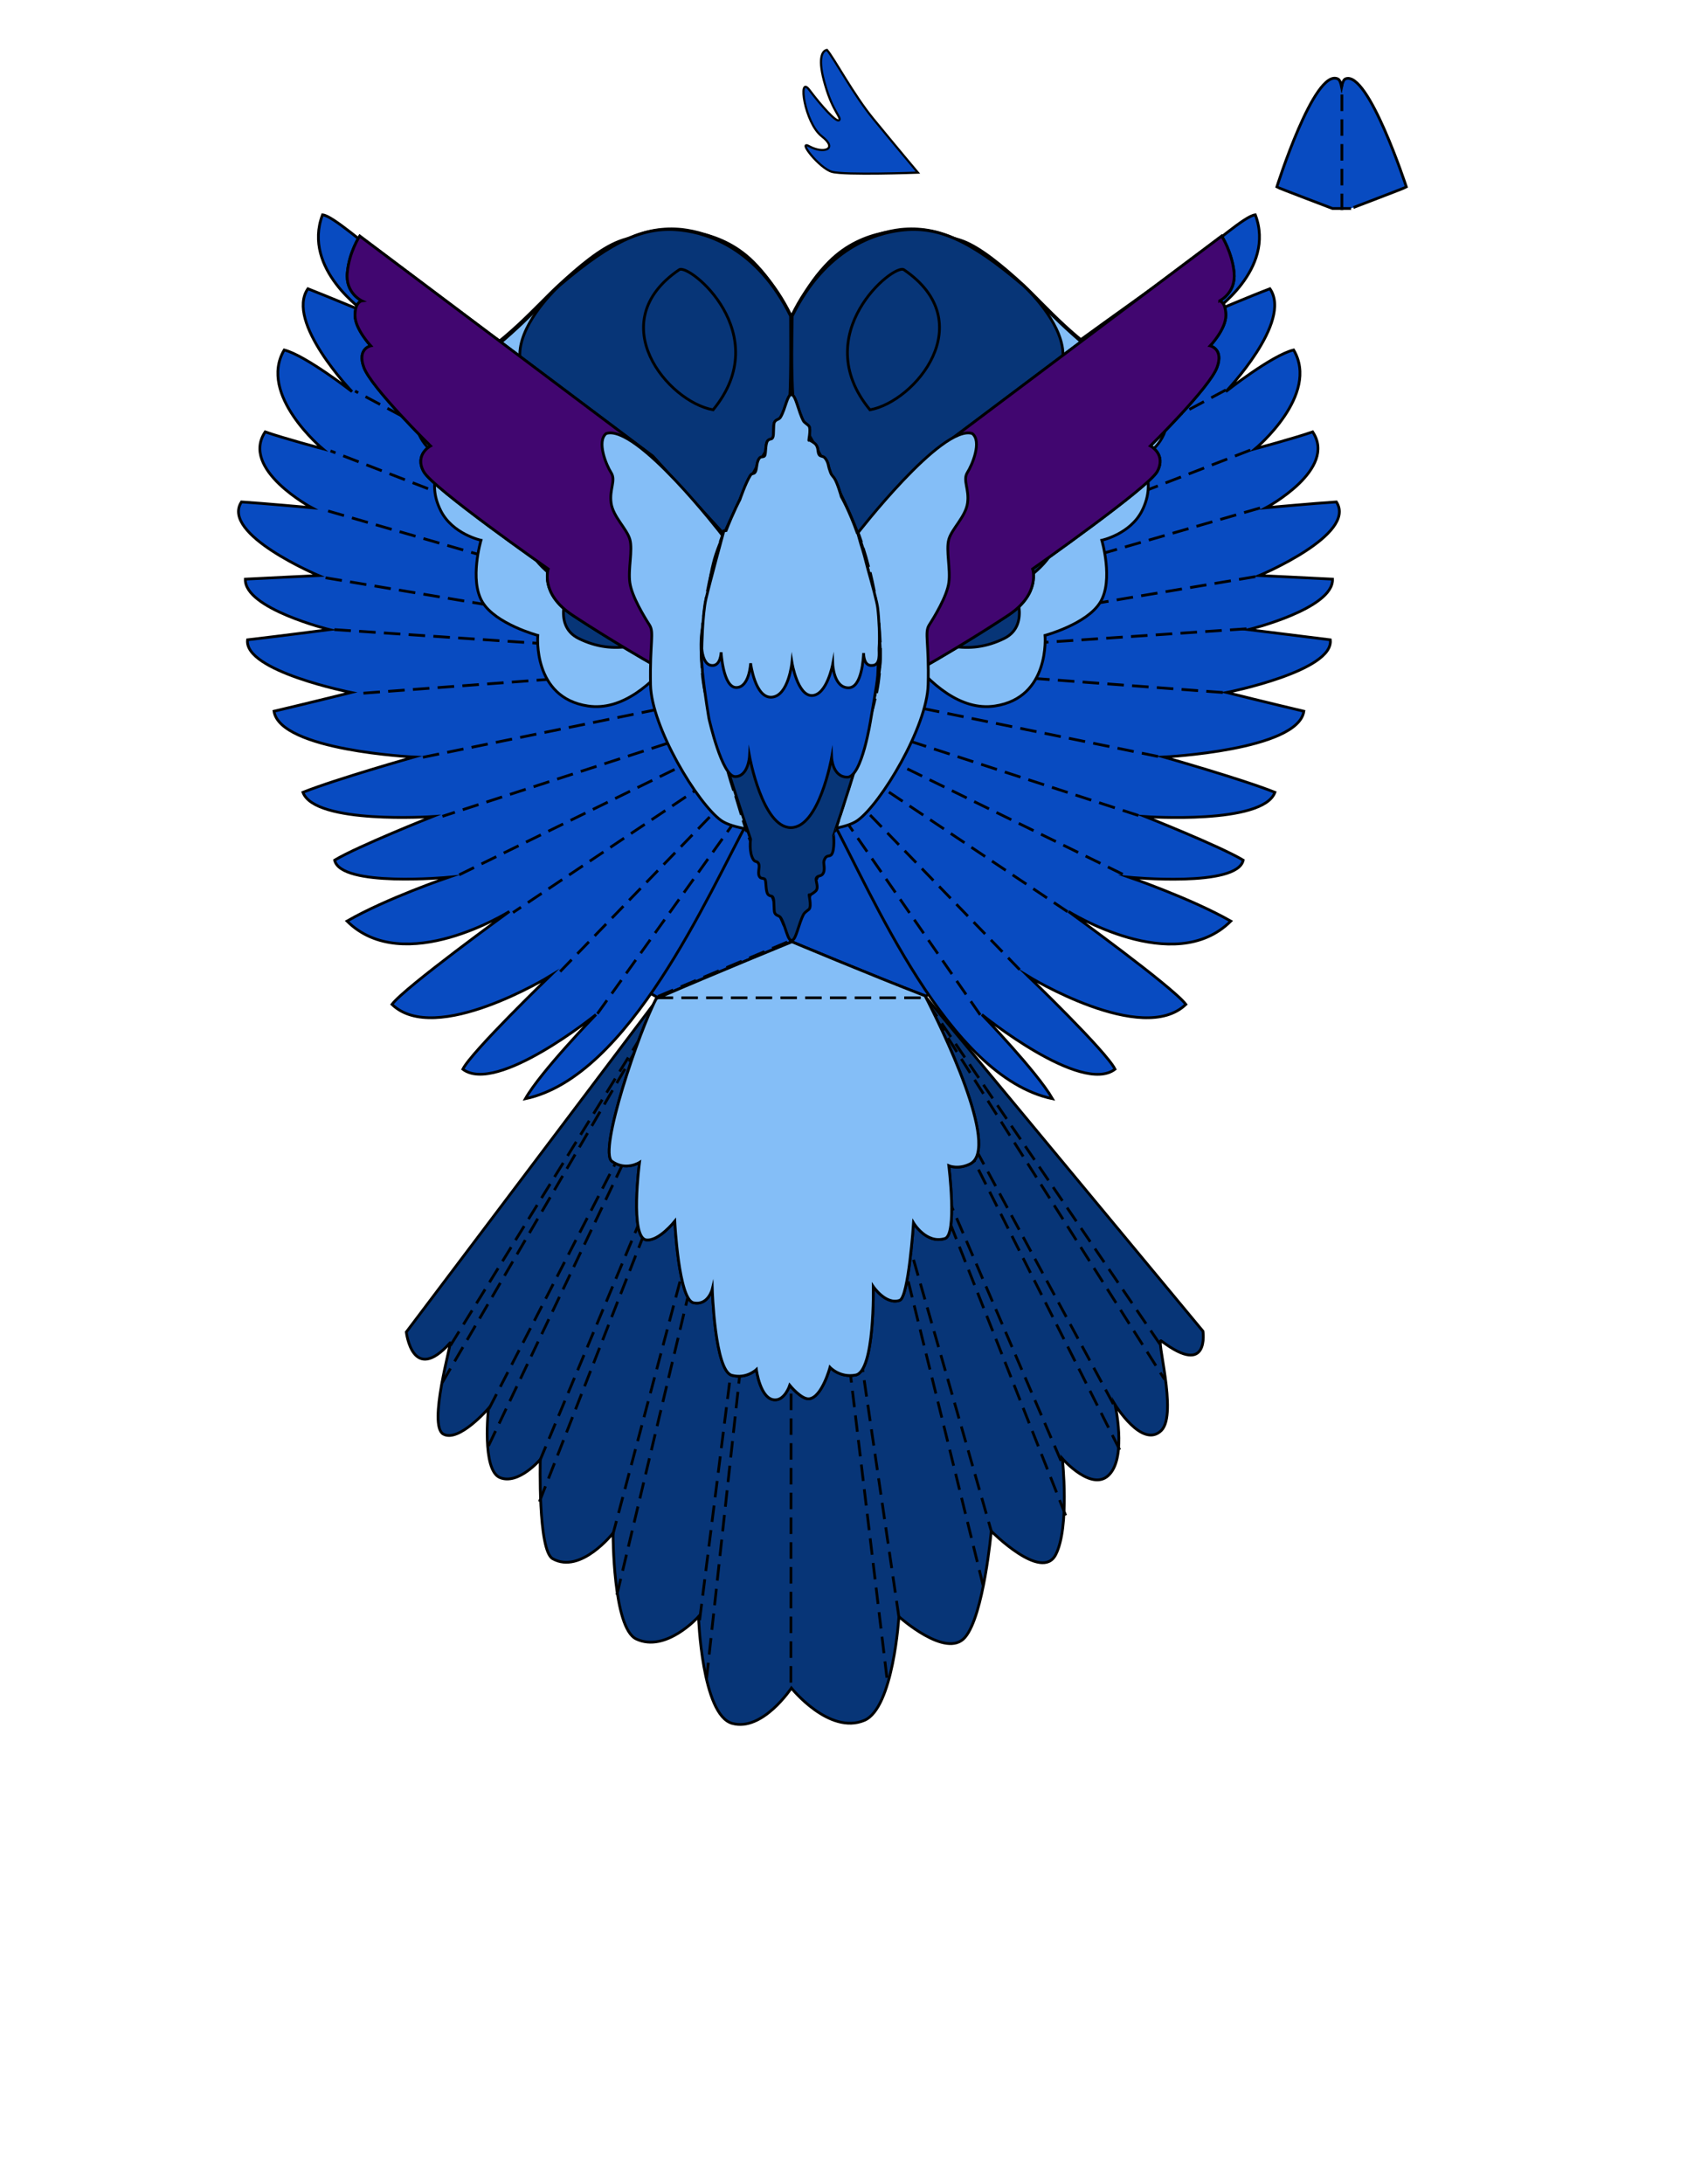 <?xml version="1.0" encoding="utf-8"?>
<!-- Generator: Adobe Illustrator 23.0.3, SVG Export Plug-In . SVG Version: 6.00 Build 0)  -->
<svg version="1.1" xmlns="http://www.w3.org/2000/svg" xmlns:xlink="http://www.w3.org/1999/xlink" x="0px" y="0px"
	 viewBox="0 0 612 792" style="enable-background:new 0 0 612 792;" xml:space="preserve">
<style type="text/css">
	.st0{fill:#084BC1;stroke:#000000;stroke-miterlimit:10;}
	.st1{fill:none;stroke:#000000;stroke-miterlimit:10;stroke-dasharray:5.989,2.994;}
	.st2{fill:#073577;stroke:#000000;stroke-miterlimit:10;}
	.st3{fill:none;stroke:#000000;stroke-width:0.998;stroke-miterlimit:10;stroke-dasharray:5.989,2.994;}
	.st4{fill:none;stroke:#000000;stroke-width:0.998;stroke-miterlimit:10;stroke-dasharray:5.989,2.994;}
	.st5{fill:#84BEF7;stroke:#000000;stroke-miterlimit:10;}
	.st6{fill:none;stroke:#000000;stroke-miterlimit:10;stroke-dasharray:6,3;}
	.st7{fill-rule:evenodd;clip-rule:evenodd;fill:#084BC1;stroke:#000000;stroke-width:0.784;stroke-miterlimit:10;}
	.st8{fill:#410670;stroke:#000000;stroke-miterlimit:10;}
</style>
<g id="BODY_Cut_and_Score">
	<path id="BODY_CUT" class="st0" d="M441.8,166.5c-10.2-18.2-21.4-27.2-35.8-34.2c-14.4-6.9-27.2-21.9-34.7-28.9
		c-7.5-6.9-15.6-13.6-22-16s-19.4-3.7-19.4-3.7s-16.5-1.5-29.1,11.2c-8.6,8.6-13.8,19.4-13.8,27.4c0-8.3-5.2-18.8-13.8-27.4
		C260.5,82.3,244,83.8,244,83.8s-12.4,1-19.4,3.7s-14.5,9.1-22,16c-7.5,6.9-20.3,21.9-34.7,28.9c-14.4,6.9-25.6,16-35.8,34.2
		c-10.2,18.2-8.5,40.1-2.1,71.1c6.4,31,60.9,88.2,73.7,99.9c12.8,11.8,34.7,24,34.7,24s-4.5,9.8-4.3,15c0.5,7.8,8.4,10.5,8.4,10.5
		s-0.6,8.8,0.2,11.4c1,3.4,7.1,4.1,7.1,4.1s0.3,9.5,3,14.1c1.8,3,9.6,4.3,9.6,4.3s-1.8,3.4,3,8.7s11.2,3.1,13.3,6.8
		c4.1,6.9,4.9,10.7,8.4,10.8c3.5,0.2,3.9-3.4,8.1-10.5c2.1-3.5,7-2.3,12.4-6.6c5.3-4.3,4.6-9.2,4.6-9.2s6.8-1,8.9-4.9
		c2.3-4.3,1.6-13.4,1.6-13.4s6.6-1.4,8-5.9c1-3.3,0.7-10.2,0.7-10.2s6.4-5.2,6.8-11.2c0.3-5.1-2.9-13.9-2.9-13.9s21.9-12.3,34.7-24
		c12.8-11.8,67.3-68.9,73.7-99.9C450.3,206.6,451.9,184.7,441.8,166.5z M286.9,341.4l-0.2-0.5c-0.3-0.7-0.7-1.6-1.2-2.8l0.5-0.2
		c0.4,0.9,0.7,1.6,1,2.2c0.3-0.6,0.6-1.4,1-2.2l0.5,0.2c-0.5,1.1-0.9,2.1-1.2,2.8L286.9,341.4z M284.3,335.3
		c-0.7-1.6-1.5-3.5-2.3-5.7l0.5-0.2c0.9,2.1,1.7,4,2.3,5.7L284.3,335.3z M280.8,326.8c-0.7-1.8-1.5-3.7-2.3-5.7l0.5-0.2
		c0.8,2,1.6,3.9,2.3,5.7L280.8,326.8z M277.4,318.3c-0.7-1.8-1.5-3.7-2.2-5.7l0.5-0.2c0.8,2,1.5,3.9,2.2,5.7L277.4,318.3z
		 M274.1,309.8c-0.7-1.9-1.4-3.8-2.2-5.7l0.5-0.2c0.7,1.9,1.4,3.9,2.2,5.7L274.1,309.8z M270.9,301.2c-0.7-1.9-1.4-3.8-2.1-5.8
		l0.5-0.2c0.7,1.9,1.4,3.9,2.1,5.8L270.9,301.2z M267.8,292.5c-0.7-1.9-1.3-3.9-2-5.8l0.5-0.2c0.7,1.9,1.3,3.9,2,5.8L267.8,292.5z
		 M264.8,283.8c-0.6-2-1.3-3.9-1.9-5.8l0.5-0.2c0.6,1.9,1.2,3.9,1.9,5.8L264.8,283.8z M262,275.1c-0.6-2-1.2-4-1.8-5.9l0.5-0.1
		c0.5,1.9,1.1,3.8,1.8,5.9L262,275.1z M259.4,266.3c-0.6-2.1-1.1-4.1-1.6-5.9l0.5-0.1c0.5,1.9,1,3.9,1.6,5.9L259.4,266.3z
		 M257.1,257.4c-0.3-1.2-0.5-2.4-0.8-3.6c-0.2-0.8-0.3-1.6-0.5-2.4l0.5-0.1c0.1,0.8,0.3,1.6,0.4,2.4c0.2,1.1,0.5,2.3,0.8,3.6
		L257.1,257.4z M255.5,248.4c-0.3-2-0.4-4-0.6-6.1l0.5,0c0.1,2.1,0.3,4.1,0.6,6.1L255.5,248.4z M254.8,239.2c0-0.9,0-1.7,0-2.6
		c0-1.2,0-2.3,0.1-3.5l0.5,0c0,1.2-0.1,2.3-0.1,3.5c0,0.9,0,1.7,0,2.6L254.8,239.2z M255.4,230l-0.5,0c0.1-2,0.3-4.1,0.5-6.1
		l0.5,0.1C255.7,226,255.5,228,255.4,230z M256.3,220.9l-0.5-0.1c0.3-2,0.6-4,1-6l0.5,0.1C256.9,216.9,256.6,218.9,256.3,220.9z
		 M257.9,211.9l-0.5-0.1c0.4-2,0.9-4,1.4-6l0.5,0.1C258.8,208,258.3,210,257.9,211.9z M260.1,203l-0.5-0.1c0.5-2,1.1-3.9,1.8-5.9
		l0.5,0.2C261.2,199.1,260.6,201.1,260.1,203z M262.8,194.3l-0.5-0.2c0.7-1.9,1.4-3.9,2.1-5.7l0.5,0.2
		C264.2,190.5,263.5,192.4,262.8,194.3z M266.1,185.8l-0.5-0.2c0.8-1.9,1.6-3.8,2.5-5.6l0.5,0.2C267.7,182,266.9,183.9,266.1,185.8z
		 M269.9,177.4l-0.4-0.2c0.9-1.8,1.9-3.7,2.9-5.4l0.4,0.2C271.8,173.8,270.8,175.6,269.9,177.4z M274.3,169.4l-0.4-0.3
		c0.7-1.2,1.5-2.5,2.3-3.7l1-1.5l0.4,0.3l-1,1.5C275.8,166.9,275.1,168.2,274.3,169.4z M279.2,161.7l-0.4-0.3
		c1.4-2.2,2.4-3.8,3.2-5.2l0.4,0.2C281.6,157.9,280.6,159.4,279.2,161.7z M283.8,153.7l-0.4-0.2c1-2,1.7-3.8,2.2-5.6l0.5,0.1
		C285.5,149.9,284.8,151.8,283.8,153.7z M286.8,145.1l-0.5-0.1c0.2-0.9,0.3-1.9,0.4-2.9l0.2-2.4l0.2,2.4c0.1,1,0.2,2,0.4,2.9
		l-0.5,0.1c-0.1-0.3-0.1-0.7-0.2-1.1C286.9,144.4,286.8,144.7,286.8,145.1z M289.5,335.4l-0.5-0.2c0.7-1.6,1.5-3.5,2.3-5.7l0.5,0.2
		C291,331.8,290.2,333.7,289.5,335.4z M293,326.9l-0.5-0.2c0.7-1.8,1.5-3.7,2.3-5.7l0.5,0.2C294.5,323.2,293.8,325.1,293,326.9z
		 M296.4,318.4l-0.5-0.2c0.7-1.8,1.5-3.7,2.2-5.7l0.5,0.2C297.9,314.6,297.1,316.5,296.4,318.4z M299.7,309.8l-0.5-0.2
		c0.7-1.9,1.4-3.8,2.2-5.7l0.5,0.2C301.2,306,300.4,307.9,299.7,309.8z M302.9,301.2l-0.5-0.2c0.7-1.9,1.4-3.8,2.1-5.8l0.5,0.2
		C304.3,297.4,303.6,299.3,302.9,301.2z M306,292.6l-0.5-0.2c0.7-1.9,1.3-3.9,2-5.8l0.5,0.2C307.4,288.7,306.7,290.6,306,292.6z
		 M309,283.9l-0.5-0.2c0.6-1.9,1.3-3.9,1.9-5.8l0.5,0.2C310.3,280,309.7,281.9,309,283.9z M311.8,275.2l-0.5-0.1
		c0.6-2,1.2-4,1.8-5.9l0.5,0.1C313.1,271.1,312.5,273.1,311.8,275.2z M314.4,266.3l-0.5-0.1c0.6-2.1,1.1-4,1.6-5.9l0.5,0.1
		C315.5,262.3,315,264.3,314.4,266.3z M316.7,257.4l-0.5-0.1c0.3-1.2,0.5-2.4,0.8-3.6c0.2-0.8,0.3-1.6,0.4-2.4l0.5,0.1
		c-0.1,0.8-0.3,1.6-0.4,2.4C317.3,255,317,256.2,316.7,257.4z M318.4,248.4l-0.5-0.1c0.3-2,0.4-4,0.6-6.1l0.5,0
		C318.9,244.4,318.7,246.4,318.4,248.4z M319.1,239.2l-0.5,0c0-0.9,0-1.8,0-2.7c0-1.1,0-2.3-0.1-3.4l0.5,0c0,1.2,0.1,2.3,0.1,3.4
		C319.1,237.5,319.1,238.4,319.1,239.2z M318.4,230.1c-0.1-2-0.3-4-0.5-6.1l0.5-0.1c0.2,2.1,0.4,4.1,0.5,6.1L318.4,230.1z
		 M317.5,221c-0.3-2-0.6-4-1-6l0.5-0.1c0.4,2,0.7,4.1,1,6L317.5,221z M316,212c-0.4-2-0.9-4-1.4-5.9l0.5-0.1c0.5,2,1,4,1.4,6
		L316,212z M313.8,203.1c-0.5-2-1.1-3.9-1.8-5.8l0.5-0.2c0.6,1.9,1.2,3.9,1.8,5.9L313.8,203.1z M311.1,194.3
		c-0.7-1.9-1.4-3.8-2.1-5.7l0.5-0.2c0.8,1.9,1.5,3.8,2.1,5.7L311.1,194.3z M307.8,185.8c-0.8-1.9-1.6-3.8-2.5-5.6l0.5-0.2
		c0.9,1.8,1.7,3.7,2.5,5.6L307.8,185.8z M304,177.5c-0.9-1.8-1.9-3.6-2.9-5.4l0.4-0.2c1,1.8,1.9,3.6,2.9,5.4L304,177.5z
		 M299.6,169.5c-0.7-1.3-1.5-2.5-2.3-3.7l-0.9-1.5l0.4-0.3l0.9,1.5c0.8,1.2,1.6,2.5,2.3,3.7L299.6,169.5z M294.7,161.7
		c-1.4-2.2-2.4-3.8-3.2-5.2l0.4-0.2c0.8,1.4,1.8,3,3.2,5.2L294.7,161.7z M290.1,153.8c-1-2-1.7-3.8-2.2-5.7l0.5-0.1
		c0.5,1.9,1.2,3.7,2.2,5.6L290.1,153.8z"/>
	<path id="BODY_SCORE" class="st1" d="M239.2,362.3h94.7 M287.1,341.8l47.8,20 M238.7,361.3l47.6-20"/>
</g>
<g id="TAIL_Cut_and_Score">
	<path id="TAIL_CUT" class="st2" d="M287.1,341.5l-48.6,20.8l-91.1,120.7c0,0,2.2,19.3,15.9,3.9c0.6,0-8.1,29.9-2.5,33.1
		c5.6,3.2,16.4-9.3,16.4-9.3s-2.5,22.4,4.2,25.1c6.7,2.7,14.6-6.6,14.6-6.6s-0.9,33,4.5,36c10.2,5.7,21.9-9.3,21.9-9.3
		s-0.1,34.4,8.4,38.4c10.8,5.1,22.6-8.1,22.6-8.1s1.2,35.6,12.2,38.7s21.5-12.8,21.5-12.8s13.7,17.1,26.5,11.7
		c10.5-4.5,12.5-37.6,12.5-37.6s17.2,15.5,24,7.5c6.8-8,9.5-38.5,9.5-38.5s18.3,18.5,23.4,8.5c5.1-9.9,2.4-34.8,2.4-34.8
		s11,12.6,17.2,5.6c6.1-6.8,1.9-25.2,1.9-25.2s9.9,16.2,16.8,9.4c6.1-6-2.4-34.9,0.1-32.4c17.5,13.2,15-3.6,15-3.6L335.9,361.6
		L287.1,341.5z"/>
	<path id="TAIL_SCORE" class="st3" d="M163.4,487.9L241.8,361 M160.4,501.4l81.6-140 M254.2,361.8l-77,149.4 M177.2,524.3
		l77.3-162.2 M195.7,530L266,361.8 M195.7,544.5l71.6-183 M222.1,557.3L274,361.8 M223.8,578.3l51.7-217 M253.8,587.5l28.5-225.9
		 M283.3,361.8l-27.1,248 M287.1,361.6l-0.2,250.8 M292.1,361.6l29.7,247.2 M326.1,586.4l-32.9-224.6 M356.7,575.1l-52.5-213.2
		 M304.2,361.8l55.7,194.4 M386.6,549.5l-74.4-188 M384.9,529.7l-72.2-167.8 M406.2,525.7l-82.5-163.6 M324.2,361.6l79.9,147.9
		 M334.3,361.2l88.2,139 M420.8,487.4l-85.5-125.6 M238.2,361.8h96.7"/>
</g>
<g id="BEAK_Cut_and_Score">
	<path id="BEAK_CUT_2_" class="st0" d="M510.2,67.8c0,0-13.9-42.5-22.1-39.2c-0.7,0.3-1.1,1.4-1.4,2.9c-0.3-1.5-0.7-2.6-1.4-2.9
		c-8.5-3.9-22.1,39.2-22.1,39.2c0.4,0.3,20.2,7.8,20.2,7.8h6.7C490,75.6,509.8,68.1,510.2,67.8z"/>
	<line id="BEAK_SCORE" class="st4" x1="486.8" y1="76.2" x2="486.8" y2="29.7"/>
</g>
<g id="TAILUPPER_Cut_and_Score">
	<path id="TAILUPPER_CUT" class="st5" d="M287.3,341.5c0,0-27,11-49.2,20.6c-6.1,11.4-21.1,55.4-16.1,59c5,3.6,10,0.4,10,0.4
		s-3.6,27.4,2.5,28.1c4.5,0.5,10.3-6.8,10.3-6.8s1.4,28.5,6.8,29.6c5.3,1.1,6.8-5,6.8-5s0.9,29.7,7.1,31.3c5.3,1.4,8.9-2.1,8.9-2.1
		s1.4,11,6.8,11c3.6,0,5.3-5.3,5.3-5.3s4.3,5.3,7.1,4.9c4.6-0.6,7.5-11.4,7.5-11.4s3.6,3.9,9.3,2.8c7-1.3,6.4-32.1,6.4-32.1
		s4.6,6.8,9.6,5c3.2-1.1,5-28.1,5-28.1s4.6,7.8,11.4,5.7c4.5-1.4,1.4-26.4,1.4-26.4s3.5,1.5,7.8-0.7c11-5.7-10.7-49.9-16.4-60.9
		C315.4,353.3,287.3,341.5,287.3,341.5z"/>
	<line id="TAILUPPER_SCORE" class="st3" x1="238.2" y1="361.8" x2="334.9" y2="361.8"/>
</g>
<g id="TAILUNDER_Cut_and_Score">
	<path id="TAILUNDER_CUT" class="st5" d="M287.3,341.5c0,0-27,11-49.2,20.6c-6.1,11.4-21.1,55.4-16.1,59c5,3.6,10,0.4,10,0.4
		s-3.6,27.4,2.5,28.1c4.5,0.5,10.3-6.8,10.3-6.8s1.4,28.5,6.8,29.6c5.3,1.1,6.8-5,6.8-5s0.9,29.7,7.1,31.3c5.3,1.4,8.9-2.1,8.9-2.1
		s1.4,11,6.8,11c3.6,0,5.3-5.3,5.3-5.3s4.3,5.3,7.1,4.9c4.6-0.6,7.5-11.4,7.5-11.4s3.6,3.9,9.3,2.8c7-1.3,6.4-32.1,6.4-32.1
		s4.6,6.8,9.6,5c3.2-1.1,5-28.1,5-28.1s4.6,7.8,11.4,5.7c4.5-1.4,1.4-26.4,1.4-26.4s3.5,1.5,7.8-0.7c11-5.7-10.7-49.9-16.4-60.9
		C315.4,353.3,287.3,341.5,287.3,341.5z"/>
	<line id="TAILUNDER_SCORE" class="st3" x1="238.2" y1="361.8" x2="334.9" y2="361.8"/>
</g>
<g id="WING_Cut_and_Score">
	<path id="WING_CUT" class="st0" d="M452.9,228.3c0,0,18.5,2.3,29.7,3.7c1.4,11.4-37.6,19.1-37.6,19.1s16.5,4.1,28,6.8
		c-2.1,14.2-50.8,16.6-50.8,16.6s28.3,8,40.3,12.8c-4.3,11.8-47,8.8-47,8.8s27,10.7,35.5,15.8c-2.1,10-41.3,6.2-41.3,6.2
		s22.4,7.7,36.8,15.9c-20.6,20.6-58.9-3.5-58.9-3.5s38,27.5,42.6,33.7c-15.8,15.2-57.2-10.2-57.2-10.2s28.3,27.2,31.5,33.7
		c-12.3,9.4-48.3-19.8-48.3-19.8s19.9,20.6,25.6,30.5c-37.9-7.9-65.6-74.6-80.1-101.3c-7.9,1.5-21.4,1.9-30.1,0.2
		c-14.6,26.8-43.3,93.2-81,101.1c5.6-9.9,25.6-30.5,25.6-30.5s-36,29.1-48.3,19.8c3.2-6.4,31.5-33.7,31.5-33.7s-41.4,25.4-57.2,10.2
		c4.5-6.1,42.6-33.7,42.6-33.7s-38.3,24-58.9,3.5c14.4-8.3,36.8-15.9,36.8-15.9s-39.2,3.7-41.3-6.2c8.5-5.1,35.5-15.8,35.5-15.8
		s-42.7,2.9-47-8.8c12-4.8,40.3-12.8,40.3-12.8s-48.6-2.3-50.8-16.6c11.5-2.7,28-6.8,28-6.8s-39-7.7-37.6-19.1
		c11.2-1.3,29.7-3.7,29.7-3.7s-30.9-7.6-30.5-18.3c9.4-0.5,26.6-1.3,26.6-1.3s-35.7-15-28-26.7c7.7,0.5,25.5,2.1,25.5,2.1
		s-26-13.9-16.9-27.5c6.9,2.4,20.8,6.1,20.8,6.1s-23.5-19.5-13.9-35.8c7.8,2,24.6,15.1,24.6,15.1s-24.3-25.3-16-37.3
		c6.9,2.7,20.8,8.5,20.8,8.5s-23-15.5-15.5-35.3c3.7,0.3,15.6,11.1,23.9,17c38.2,27.3,94.7,66.6,108.1,83.2
		c14.7,18.2,13.4,16.6,13.4,16.6s10.4,2.9,23.8,2.9s23.8-2.9,23.8-2.9s-0.6,1.7,14.2-16.6c13.4-16.6,69.1-55.9,107.3-83.2
		c8.3-5.9,20.2-16.7,23.9-17c7.5,19.8-15.5,35.3-15.5,35.3s13.9-5.9,20.8-8.5c8.3,12-16,37.3-16,37.3s16.7-13.2,24.6-15.1
		c9.6,16.3-13.9,35.8-13.9,35.8s13.9-3.7,20.8-6.1c9.1,13.6-16.9,27.5-16.9,27.5s17.7-1.6,25.5-2.1c7.7,11.8-28,26.7-28,26.7
		s17.3,0.8,26.6,1.3C483.8,220.8,452.9,228.3,452.9,228.3z M271.1,300.6c0,0-0.3-1-0.9-2.9l-0.5,0.2c0.6,1.8,0.9,2.9,0.9,2.9
		L271.1,300.6z M268.8,295c-0.5-1.7-1.1-3.6-1.8-5.9l0.5-0.1c0.7,2.2,1.3,4.2,1.8,5.9L268.8,295z M266,286.2
		c-0.6-1.8-1.2-3.8-1.8-5.9l0.5-0.1c0.6,2.1,1.2,4,1.8,5.9L266,286.2z M263.3,277.3c-0.6-1.9-1.2-3.9-1.8-5.9l0.5-0.1
		c0.6,2,1.2,4,1.8,5.9L263.3,277.3z M260.6,268.5c-0.6-1.9-1.2-3.9-1.8-5.9l0.5-0.1c0.6,2,1.2,3.9,1.8,5.9L260.6,268.5z M258,259.7
		c-0.3-1-0.6-2.1-0.9-3.1c-0.3-0.9-0.5-1.8-0.7-2.8l0.5-0.1c0.2,0.9,0.5,1.9,0.7,2.8c0.3,1,0.6,2.1,0.9,3.1L258,259.7z M255.7,250.7
		c-0.4-2-0.7-4-0.9-6.1l0.5,0c0.2,2.1,0.5,4.1,0.9,6.1L255.7,250.7z M254.6,241.6c-0.1-1.7-0.2-3.5-0.2-5.3c0-0.3,0-0.6,0-0.9l0.5,0
		c0,0.3,0,0.6,0,0.9c0,1.8,0.1,3.5,0.2,5.2L254.6,241.6z M255,232.4l-0.5,0c0.1-2,0.2-4.1,0.4-6.1l0.5,0
		C255.2,228.3,255.1,230.4,255,232.4z M255.8,223.2l-0.5-0.1c0.2-2,0.6-4,0.9-6.1l0.5,0.1C256.3,219.2,256,221.2,255.8,223.2z
		 M257.2,214.1l-0.5-0.1c0.4-2,0.8-4,1.3-6l0.5,0.1C258.1,210.1,257.6,212.1,257.2,214.1z M259.3,205.2l-0.5-0.1
		c0.5-2,1.1-4,1.7-5.9l0.5,0.1C260.4,201.2,259.8,203.2,259.3,205.2z M262.9,193.5l-0.5-0.2c0,0-0.4,1-1,2.8l0.5,0.2
		C262.5,194.6,262.9,193.5,262.9,193.5z M304.1,297.9l-0.5-0.2c-0.6,1.8-0.9,2.9-0.9,2.9l0.5,0.2
		C303.2,300.7,303.5,299.7,304.1,297.9z M305,295l-0.5-0.2c0.5-1.7,1.1-3.6,1.8-5.9l0.5,0.1C306.2,291.3,305.6,293.3,305,295z
		 M307.8,286.2l-0.5-0.1c0.6-1.8,1.2-3.8,1.8-5.9l0.5,0.1C309,282.3,308.4,284.3,307.8,286.2z M310.5,277.3l-0.5-0.1
		c0.6-1.9,1.2-3.9,1.8-5.9l0.5,0.1C311.7,273.5,311.1,275.4,310.5,277.3z M313.2,268.5l-0.5-0.1c0.6-1.9,1.2-3.9,1.8-5.9l0.5,0.1
		C314.4,264.6,313.8,266.6,313.2,268.5z M315.8,259.7l-0.5-0.1c0.3-1,0.6-2.1,0.9-3.1c0.3-0.9,0.5-1.8,0.7-2.8l0.5,0.1
		c-0.2,1-0.5,1.9-0.7,2.8C316.4,257.6,316.1,258.6,315.8,259.7z M318.1,250.8l-0.5-0.1c0.4-1.9,0.7-4,0.9-6.1l0.5,0
		C318.8,246.7,318.5,248.8,318.1,250.8z M319.2,241.6l-0.5,0c0.1-1.7,0.2-3.5,0.2-5.2c0-0.3,0-0.6,0-0.9l0.5,0c0,0.3,0,0.6,0,0.9
		C319.4,238.1,319.3,239.9,319.2,241.6z M318.8,232.4c-0.1-2-0.2-4-0.4-6.1l0.5,0c0.2,2.1,0.3,4.2,0.4,6.1L318.8,232.4z M318,223.2
		c-0.2-2-0.5-4-0.9-6.1l0.5-0.1c0.4,2,0.7,4.1,0.9,6.1L318,223.2z M316.6,214.1c-0.4-2-0.8-4-1.3-6l0.5-0.1c0.5,2,0.9,4,1.3,6
		L316.6,214.1z M314.5,205.2c-0.5-2-1.1-4-1.7-5.9l0.5-0.1c0.6,1.9,1.2,3.9,1.7,5.9L314.5,205.2z M312.4,196.2c-0.6-1.8-1-2.8-1-2.8
		l-0.5,0.2c0,0,0.4,1,1,2.8L312.4,196.2z"/>
	<path id="WING_SCORE" class="st6" d="M439.7,112.9l-124,89.8 M444.7,141.4l-128.2,68.4 M453.6,163.2l-136.1,52.7 M457.1,184.2
		l-138.2,39.9 M455.4,209.1l-136.1,22.8 M443.6,251.1l-124.7-9.3 M452.2,228l-132.5,8.9 M420.1,274.3l-102.9-21 M413,295.7
		l-98.7-32.1 M407.3,317l-94.7-46.3 M355.6,368L305,295 M369.9,351.6l-62.7-64.8 M387.3,330.6l-77.7-52 M257.7,203.1l-124-89.8
		 M257,210.2l-128.2-68.4 M256,216.2l-136.1-52.7 M254.5,224.4l-138.2-39.9 M118.1,209.5l136.1,22.8 M254.5,242.2l-124.7,9.3
		 M121.3,228.3l132.5,8.9 M256.3,253.6l-102.9,21 M259.2,264L160.5,296 M260.9,271.1l-94.7,46.3 M216.7,367.6l51.7-72.3
		 M203.2,352.3l63.1-65.2 M263.8,278.9l-77.7,52"/>
</g>
<g id="Color_Layers_CUT">
	<path id="CREST" class="st7" d="M333,62.6c0,0-7.9-9.4-16.1-19.4c-7.2-8.7-14.3-22.1-16.9-25.1c-1.8,0.3-3.5,3.2-0.6,12.9
		c2.8,9.7,6,11.6,5,12.6c-1,0.9-6.5-5.3-10.8-11c-4.3-5.7-1.7,12,4.5,16.8s0.5,6.4-4.4,3.7c-4.8-2.7,3.5,7.9,8.1,9.2
		S333,62.6,333,62.6z"/>
	<path id="CROWN_2" class="st5" d="M371.2,103.5c2.5,2.6,14.3,15.5,26.4,24.8c16.7,9.6,27.8,22.1,24.6,29.2
		c-3.2,7.1-9.3,8.5-9.3,8.5s7.2,7.7,1.4,19.2c-4.3,8.5-14.6,10.7-14.6,10.7s4.3,14.4-0.5,22.4s-20.1,12.1-20.1,12.1
		s2,22.6-18.2,25.6c-24.7,3.7-44.5-39.4-44.5-39.4s-1.2-11.6-5-22.3c-3.7-10.7-12.4-27.2-16.7-33.5c-4.3-6.3-5-8.5-7.1-16.7
		c-0.8-10.1-0.7-20.9-0.3-29.8c12.1-24.6,30.1-30,39.5-31.1C340.1,81.9,351.7,86.9,371.2,103.5z M203,103.5
		c-2.5,2.6-14.3,15.5-26.4,24.8c-16.7,9.6-27.8,22.1-24.6,29.2s9.3,8.5,9.3,8.5s-7.2,7.7-1.4,19.2c4.3,8.5,14.6,10.7,14.6,10.7
		s-4.3,14.4,0.5,22.4s20.1,12.1,20.1,12.1s-2,22.6,18.2,25.6c24.7,3.7,44.5-39.4,44.5-39.4s1.2-11.6,5-22.3
		c3.7-10.7,12.4-27.2,16.7-33.5c4.3-6.3,5-8.5,7.1-16.7c0.1-9.8,0.1-24.1,0.3-29.8c-12.1-24.6-30.1-30-39.5-31.1
		C234.1,81.9,222.5,86.9,203,103.5z M318.8,117.1c0-2.7,2.2-4.8,4.8-4.8s4.8,2.2,4.8,4.8s-2.2,4.8-4.8,4.8S318.8,119.8,318.8,117.1z
		 M255.4,117.1c0-2.7-2.2-4.8-4.8-4.8s-4.8,2.2-4.8,4.8s2.2,4.8,4.8,4.8S255.4,119.8,255.4,117.1z"/>
	<path id="CROWN_1" class="st2" d="M371.2,103.5c3.3,3,15,15.1,14.4,25.9c0.5,5.9-4.3,14.2-4.3,14.2s13.2,13.4,6.8,24.6
		c-2.8,5-10.7,10-10.7,10s9.1,14.1,4.3,22.1s-14.2,12.5-14.2,12.5s6.9,13.7-3.2,18.7c-26,12.9-48.5-16.6-48.5-16.6
		s-0.5-9.6-4.3-20.3c-3.7-10.7-12.4-27.2-16.7-33.5c-4.3-6.3-5-8.5-7.1-16.7c-0.7-10.1-0.4-22.5-0.3-29.8
		c12.1-24.6,30.1-30,39.5-31.1C340.1,81.9,351.7,86.9,371.2,103.5z M203,103.5c-3.3,3-15,15.1-14.4,25.9c-0.5,5.9,4.3,14.2,4.3,14.2
		s-13.2,13.4-6.8,24.6c2.8,5,10.7,10,10.7,10s-9.1,14.1-4.3,22.1s14.2,12.5,14.2,12.5s-6.9,13.7,3.2,18.7
		c26,12.9,48.5-16.6,48.5-16.6s0.5-9.6,4.3-20.3c3.7-10.7,12.4-27.2,16.7-33.5c4.3-6.3,5-8.5,7.1-16.7c0.5-9.8,0.3-22.8,0.3-29.8
		c-12.1-24.6-30.1-30-39.5-31.1C234.1,81.9,222.5,86.9,203,103.5z M315.6,148.6c-22.7-27.5,8.7-53.2,12.3-50.8
		C356,116.9,331.9,145.7,315.6,148.6z M258.7,148.6c22.7-27.5-8.7-53.2-12.3-50.8C218.3,116.9,242.3,145.7,258.7,148.6z"/>
	<path id="WING_2_UPPER_CUT" class="st8" d="M444.7,114.4c0,5-5.7,11-5.7,11s5,1.1,2.5,7.8c-2.7,7.4-24.2,28.5-24.2,28.5
		s5.9,3,2.5,9.3c-3.2,5.8-45.2,35.3-45.2,35.3s3,8.9-8.7,16.7c-11.4,7.6-61.8,39.4-79,39.4S219,230.6,207.6,223
		c-11.8-7.8-8.7-16.7-8.7-16.7s-42.1-29.4-45.2-35.3c-3.4-6.2,2.5-9.3,2.5-9.3s-21.5-21.1-24.2-28.5c-2.5-6.8,2.5-7.8,2.5-7.8
		s-5.7-6.1-5.7-11c0-5,2.5-5.3,2.5-5.3s-6.1-2.8-5.3-10.3c0.7-7.5,4.5-13.2,4.5-13.2l106.3,79.8l26,28.5c0,0,7.5-2.3,23.3-2.3
		s24.8,2.3,24.8,2.3l26-28.5l106.3-79.8c0,0,3.7,5.7,4.5,13.2c0.7,7.5-5.3,10.3-5.3,10.3S444.7,109.4,444.7,114.4z M255.7,250.7
		c-0.4-2-0.7-4-0.9-6.1l0.5,0c0.2,2.1,0.5,4.1,0.9,6.1L255.7,250.7z M254.6,241.6c-0.1-1.7-0.2-3.5-0.2-5.3c0-0.3,0-0.6,0-0.9l0.5,0
		c0,0.3,0,0.6,0,0.9c0,1.8,0.1,3.5,0.2,5.2L254.6,241.6z M255,232.4l-0.5,0c0.1-2,0.2-4.1,0.4-6.1l0.5,0
		C255.2,228.3,255.1,230.4,255,232.4z M255.8,223.2l-0.5-0.1c0.2-2,0.6-4,0.9-6.1l0.5,0.1C256.3,219.2,256,221.2,255.8,223.2z
		 M257.2,214.1l-0.5-0.1c0.4-2,0.8-4,1.3-6l0.5,0.1C258.1,210.1,257.6,212.1,257.2,214.1z M259.3,205.2l-0.5-0.1
		c0.5-2,1.1-4,1.7-5.9l0.5,0.1C260.4,201.2,259.8,203.2,259.3,205.2z M262.9,193.5l-0.5-0.2c0,0-0.4,1-1,2.8l0.5,0.2
		C262.5,194.6,262.9,193.5,262.9,193.5z M318.1,250.8l-0.5-0.1c0.4-1.9,0.7-4,0.9-6.1l0.5,0C318.8,246.7,318.5,248.8,318.1,250.8z
		 M319.2,241.6l-0.5,0c0.1-1.7,0.2-3.5,0.2-5.2c0-0.3,0-0.6,0-0.9l0.5,0c0,0.3,0,0.6,0,0.9C319.4,238.1,319.3,239.9,319.2,241.6z
		 M318.8,232.4c-0.1-2-0.2-4-0.4-6.1l0.5,0c0.2,2.1,0.3,4.2,0.4,6.1L318.8,232.4z M318,223.2c-0.2-2-0.5-4-0.9-6.1l0.5-0.1
		c0.4,2,0.7,4.1,0.9,6.1L318,223.2z M316.6,214.1c-0.4-2-0.8-4-1.3-6l0.5-0.1c0.5,2,0.9,4,1.3,6L316.6,214.1z M314.5,205.2
		c-0.5-2-1.1-4-1.7-5.9l0.5-0.1c0.6,1.9,1.2,3.9,1.7,5.9L314.5,205.2z M312.4,196.2c-0.6-1.8-1-2.8-1-2.8l-0.5,0.2c0,0,0.4,1,1,2.8
		L312.4,196.2z"/>
	<path id="WING_2_UNDER_CUT" class="st8" d="M444.7,114.4c0,5-5.7,11-5.7,11s5,1.1,2.5,7.8c-2.7,7.4-24.2,28.5-24.2,28.5
		s5.9,3,2.5,9.3c-3.2,5.8-45.2,35.3-45.2,35.3s3,8.9-8.7,16.7c-11.4,7.6-61.8,39.4-79,39.4S219,230.6,207.6,223
		c-11.8-7.8-8.7-16.7-8.7-16.7s-42.1-29.4-45.2-35.3c-3.4-6.2,2.5-9.3,2.5-9.3s-21.5-21.1-24.2-28.5c-2.5-6.8,2.5-7.8,2.5-7.8
		s-5.7-6.1-5.7-11c0-5,2.5-5.3,2.5-5.3s-6.1-2.8-5.3-10.3c0.7-7.5,4.5-13.2,4.5-13.2l106.3,79.8l26,28.5c0,0,7.5-2.3,23.3-2.3
		s24.8,2.3,24.8,2.3l26-28.5l106.3-79.8c0,0,3.7,5.7,4.5,13.2c0.7,7.5-5.3,10.3-5.3,10.3S444.7,109.4,444.7,114.4z M255.7,250.7
		c-0.4-2-0.7-4-0.9-6.1l0.5,0c0.2,2.1,0.5,4.1,0.9,6.1L255.7,250.7z M254.6,241.6c-0.1-1.7-0.2-3.5-0.2-5.3c0-0.3,0-0.6,0-0.9l0.5,0
		c0,0.3,0,0.6,0,0.9c0,1.8,0.1,3.5,0.2,5.2L254.6,241.6z M255,232.4l-0.5,0c0.1-2,0.2-4.1,0.4-6.1l0.5,0
		C255.2,228.3,255.1,230.4,255,232.4z M255.8,223.2l-0.5-0.1c0.2-2,0.6-4,0.9-6.1l0.5,0.1C256.3,219.2,256,221.2,255.8,223.2z
		 M257.2,214.1l-0.5-0.1c0.4-2,0.8-4,1.3-6l0.5,0.1C258.1,210.1,257.6,212.1,257.2,214.1z M259.3,205.2l-0.5-0.1
		c0.5-2,1.1-4,1.7-5.9l0.5,0.1C260.4,201.2,259.8,203.2,259.3,205.2z M262.9,193.5l-0.5-0.2c0,0-0.4,1-1,2.8l0.5,0.2
		C262.5,194.6,262.9,193.5,262.9,193.5z M318.1,250.8l-0.5-0.1c0.4-1.9,0.7-4,0.9-6.1l0.5,0C318.8,246.7,318.5,248.8,318.1,250.8z
		 M319.2,241.6l-0.5,0c0.1-1.7,0.2-3.5,0.2-5.2c0-0.3,0-0.6,0-0.9l0.5,0c0,0.3,0,0.6,0,0.9C319.4,238.1,319.3,239.9,319.2,241.6z
		 M318.8,232.4c-0.1-2-0.2-4-0.4-6.1l0.5,0c0.2,2.1,0.3,4.2,0.4,6.1L318.8,232.4z M318,223.2c-0.2-2-0.5-4-0.9-6.1l0.5-0.1
		c0.4,2,0.7,4.1,0.9,6.1L318,223.2z M316.6,214.1c-0.4-2-0.8-4-1.3-6l0.5-0.1c0.5,2,0.9,4,1.3,6L316.6,214.1z M314.5,205.2
		c-0.5-2-1.1-4-1.7-5.9l0.5-0.1c0.6,1.9,1.2,3.9,1.7,5.9L314.5,205.2z M312.4,196.2c-0.6-1.8-1-2.8-1-2.8l-0.5,0.2c0,0,0.4,1,1,2.8
		L312.4,196.2z"/>
	<path id="WING_1_CUT" class="st5" d="M351,182.4c-0.7,5-5.7,9.3-6.8,13.2s0.7,10.7,0,15.7c-0.7,5-5.3,12.5-7.1,15.3
		c-1.8,2.8,0,6.4-0.4,21.7s-17.1,43.1-25.6,49.2c-8,5.7-41.5,5.7-49.5,0c-8.5-6.1-25.3-33.8-25.6-49.2s1.4-18.9-0.4-21.7
		c-1.8-2.8-6.4-10.3-7.1-15.3c-0.7-5,1.1-11.8,0-15.7c-1.1-3.9-6.1-8.2-6.8-13.2c-0.7-5,1.8-8.2,0-11c-1.8-2.8-5.3-11.4-1.8-14.2
		c11-3.6,42,36.7,42,36.7s5.4-2.5,23.2-2.5s25.6,2.5,25.6,2.5s31-40.2,42-36.7c3.6,2.8,0,11.4-1.8,14.2
		C349.2,174.2,351.7,177.4,351,182.4z M271.1,300.6c0,0-0.3-1-0.9-2.9l-0.5,0.2c0.6,1.8,0.9,2.9,0.9,2.9L271.1,300.6z M268.8,295
		c-0.5-1.7-1.1-3.6-1.8-5.9l0.5-0.1c0.7,2.2,1.3,4.2,1.8,5.9L268.8,295z M266,286.2c-0.6-1.8-1.2-3.8-1.8-5.9l0.5-0.1
		c0.6,2.1,1.2,4,1.8,5.9L266,286.2z M263.3,277.3c-0.6-1.9-1.2-3.9-1.8-5.9l0.5-0.1c0.6,2,1.2,4,1.8,5.9L263.3,277.3z M260.6,268.5
		c-0.6-1.9-1.2-3.9-1.8-5.9l0.5-0.1c0.6,2,1.2,3.9,1.8,5.9L260.6,268.5z M258,259.7c-0.3-1-0.6-2.1-0.9-3.1
		c-0.3-0.9-0.5-1.8-0.7-2.8l0.5-0.1c0.2,0.9,0.5,1.9,0.7,2.8c0.3,1,0.6,2.1,0.9,3.1L258,259.7z M255.7,250.7c-0.4-2-0.7-4-0.9-6.1
		l0.5,0c0.2,2.1,0.5,4.1,0.9,6.1L255.7,250.7z M254.6,241.6c-0.1-1.7-0.2-3.5-0.2-5.3c0-0.3,0-0.6,0-0.9l0.5,0c0,0.3,0,0.6,0,0.9
		c0,1.8,0.1,3.5,0.2,5.2L254.6,241.6z M255,232.4l-0.5,0c0.1-2,0.2-4.1,0.4-6.1l0.5,0C255.2,228.3,255.1,230.4,255,232.4z
		 M255.8,223.2l-0.5-0.1c0.2-2,0.6-4,0.9-6.1l0.5,0.1C256.3,219.2,256,221.2,255.8,223.2z M257.2,214.1l-0.5-0.1c0.4-2,0.8-4,1.3-6
		l0.5,0.1C258.1,210.1,257.6,212.1,257.2,214.1z M259.3,205.2l-0.5-0.1c0.5-2,1.1-4,1.7-5.9l0.5,0.1
		C260.4,201.2,259.8,203.2,259.3,205.2z M262.9,193.5l-0.5-0.2c0,0-0.4,1-1,2.8l0.5,0.2C262.5,194.6,262.9,193.5,262.9,193.5z
		 M304.1,297.9l-0.5-0.2c-0.6,1.8-0.9,2.9-0.9,2.9l0.5,0.2C303.2,300.7,303.5,299.7,304.1,297.9z M305,295l-0.5-0.2
		c0.5-1.7,1.1-3.6,1.8-5.9l0.5,0.1C306.2,291.3,305.6,293.3,305,295z M307.8,286.2l-0.5-0.1c0.6-1.8,1.2-3.8,1.8-5.9l0.5,0.1
		C309,282.3,308.4,284.3,307.8,286.2z M310.5,277.3l-0.5-0.1c0.6-1.9,1.2-3.9,1.8-5.9l0.5,0.1C311.7,273.5,311.1,275.4,310.5,277.3z
		 M313.2,268.5l-0.5-0.1c0.6-1.9,1.2-3.9,1.8-5.9l0.5,0.1C314.4,264.6,313.8,266.6,313.2,268.5z M315.8,259.7l-0.5-0.1
		c0.3-1,0.6-2.1,0.9-3.1c0.3-0.9,0.5-1.8,0.7-2.8l0.5,0.1c-0.2,1-0.5,1.9-0.7,2.8C316.4,257.6,316.1,258.6,315.8,259.7z
		 M318.1,250.8l-0.5-0.1c0.4-1.9,0.7-4,0.9-6.1l0.5,0C318.8,246.7,318.5,248.8,318.1,250.8z M319.2,241.6l-0.5,0
		c0.1-1.7,0.2-3.5,0.2-5.2c0-0.3,0-0.6,0-0.9l0.5,0c0,0.3,0,0.6,0,0.9C319.4,238.1,319.3,239.9,319.2,241.6z M318.8,232.4
		c-0.1-2-0.2-4-0.4-6.1l0.5,0c0.2,2.1,0.3,4.2,0.4,6.1L318.8,232.4z M318,223.2c-0.2-2-0.5-4-0.9-6.1l0.5-0.1c0.4,2,0.7,4.1,0.9,6.1
		L318,223.2z M316.6,214.1c-0.4-2-0.8-4-1.3-6l0.5-0.1c0.5,2,0.9,4,1.3,6L316.6,214.1z M314.5,205.2c-0.5-2-1.1-4-1.7-5.9l0.5-0.1
		c0.6,1.9,1.2,3.9,1.7,5.9L314.5,205.2z M312.4,196.2c-0.6-1.8-1-2.8-1-2.8l-0.5,0.2c0,0,0.4,1,1,2.8L312.4,196.2z"/>
	<path id="BACK_3" class="st2" d="M319.4,238.7c0.2-14.9-6.4-40.1-6.4-40.1c-6.5-21-25.6-51-25.6-51s-25.1,41.4-28.6,56.6
		c-1.1,4-3.7,18.7-3.9,36.7c-0.1,13,17.4,63.4,17.4,63.4s-0.7,4.7,1,7.4c0.7,1.1,1.5,0.3,2,1.7c0.4,1.2-0.7,3.5,0.4,4.7
		c0.5,0.6,1.6,0.2,1.9,0.9c0.4,1,0.1,4.7,1.2,5.5c0.9,0.7,1.3,0.1,1.7,1.1c0.4,1,0.2,4.4,0.5,5.3c0.5,1.3,1.7,0.9,2.3,2
		c1.8,3.2,2.4,8.2,3.9,8.1c1.6,0,2.5-6.2,4.4-9.6c0.3-0.5,1.4-1.3,1.9-1.7c1.1-1.1-0.3-6,0.1-5.2c0.1,0.3,2.1-1.1,2.4-1.5
		c1.1-1.2-0.2-3.6,0.1-4.5c0.4-1.1,1.5-0.6,2.3-1.5c1.2-1.5,0.2-3.9,0.5-4.8c0.8-2.6,2-1.3,2.8-2.4c1.2-1.7,0.7-6.9,0.7-6.9
		S319.2,254.3,319.4,238.7z"/>
	<path id="BACK_2_1_" class="st0" d="M318.7,228c-0.1-1.6-0.5-4.1-1.1-6.9c-3.1-24.9-12.4-40.9-12.4-40.9s-1.4-5.1-2.6-6.8
		c-0.8-1.1-1-0.8-1.8-3.4c-0.3-0.9-0.3-2.3-1.5-3.8c-0.7-0.9-1.9-0.4-2.3-1.5c-0.4-1-0.1-2.3-1.1-3.5c-0.3-0.4-2.3-1.7-2.4-1.5
		c-0.4,0.8,0.9-4.1-0.1-5.2c-0.5-0.5-1.6-1.2-1.9-1.7c-1.9-3.4-2.8-9.6-4.4-9.6c-1.5,0-2.1,5-3.9,8.1c-0.6,1.1-1.7,0.7-2.3,2
		c-0.4,0.9-0.1,4.4-0.5,5.3c-0.4,1-0.8,0.4-1.7,1.1c-1.1,0.8-0.8,4.4-1.2,5.5c-0.3,0.8-1.3,0.3-1.9,0.9c-1.1,1.2-1,3.5-1.4,4.7
		c-0.5,1.5-1.3,0.6-2,1.7c-1.7,2.7-3.8,8.8-3.8,8.8s-4,7.6-7.7,19c0,0,0,0,0,0c0,0,0,0.2-0.1,0.6c-2.3,7.3-4.5,16-5.5,25.4
		c-0.2,1-0.3,2-0.5,2.9c-0.5,3.4-0.3,8.5,0.2,13.7c0,0.2,0,0.3,0,0.5c0,0.3,0.1,0.6,0.1,0.9c0.9,8.3,2.3,16.3,2.3,16.3
		s4.7,21,9.5,21c4.8,0,5.2-7.4,5.2-7.4s4.7,25.9,15,25.9s14.8-25.4,14.8-25.4s0.3,7.1,5.7,7.1c5.3,0,8.5-21,8.5-21
		s2.3-12.8,2.5-15.8c0.2-3.6,0.3-7,0.2-10.4C318.7,231.7,318.8,229.4,318.7,228z"/>
	<path id="BACK1" class="st5" d="M318.9,235c0.3-4,0-10.6-0.5-14.6c-0.2-1.9-1.9-8.2-3.6-14.2c-0.8-3.2-1.6-6.2-2.5-8.9
		c-0.7-2.4-1.1-3.9-1.1-3.9c-0.1,0-0.1,0-0.2-0.1c-3-8.4-5.8-13.2-5.8-13.2s-1.4-5.1-2.6-6.8c-0.8-1.1-1-0.8-1.8-3.4
		c-0.3-0.9-0.3-2.3-1.5-3.8c-0.7-0.9-1.9-0.4-2.3-1.5c-0.4-1-0.1-2.3-1.1-3.5c-0.3-0.4-2.3-1.7-2.4-1.5c-0.4,0.8,0.9-4.1-0.1-5.2
		c-0.5-0.5-1.6-1.2-1.9-1.7c-1.9-3.4-2.8-9.6-4.4-9.6c-1.5,0-2.1,5-3.9,8.1c-0.6,1.1-1.7,0.7-2.3,2c-0.4,0.9-0.1,4.4-0.5,5.3
		c-0.4,1-0.8,0.4-1.7,1.1c-1.1,0.8-0.8,4.4-1.2,5.5c-0.3,0.8-1.3,0.3-1.9,0.9c-1.1,1.2-1,3.5-1.4,4.7c-0.5,1.5-1.3,0.6-2,1.7
		c-1.7,2.7-3.8,8.8-3.8,8.8s-2.3,4.3-5,11.2c-0.5,0.1-0.8,0.1-0.8,0.1s-5.2,19.1-6.5,24.7c-1.3,5.6-1.5,18-1.5,18s0.3,5.9,3.6,6.1
		c3.3,0.3,3.4-4.8,3.4-4.8s0.7,12.8,5.5,12.8s5.2-8.8,5.2-8.8s1.6,12.8,7.7,12.3c6.1-0.5,7.3-12.6,7.3-12.6s2,12.3,7.4,12
		c5.3-0.3,7.4-11.4,7.4-11.4s0.3,8.6,5.7,8.6c4.9,0,5.4-10.9,5.5-12.6c0,1,0.2,4.8,3.1,4.5C319.6,241.2,318.8,236.7,318.9,235z"/>
</g>
</svg>

